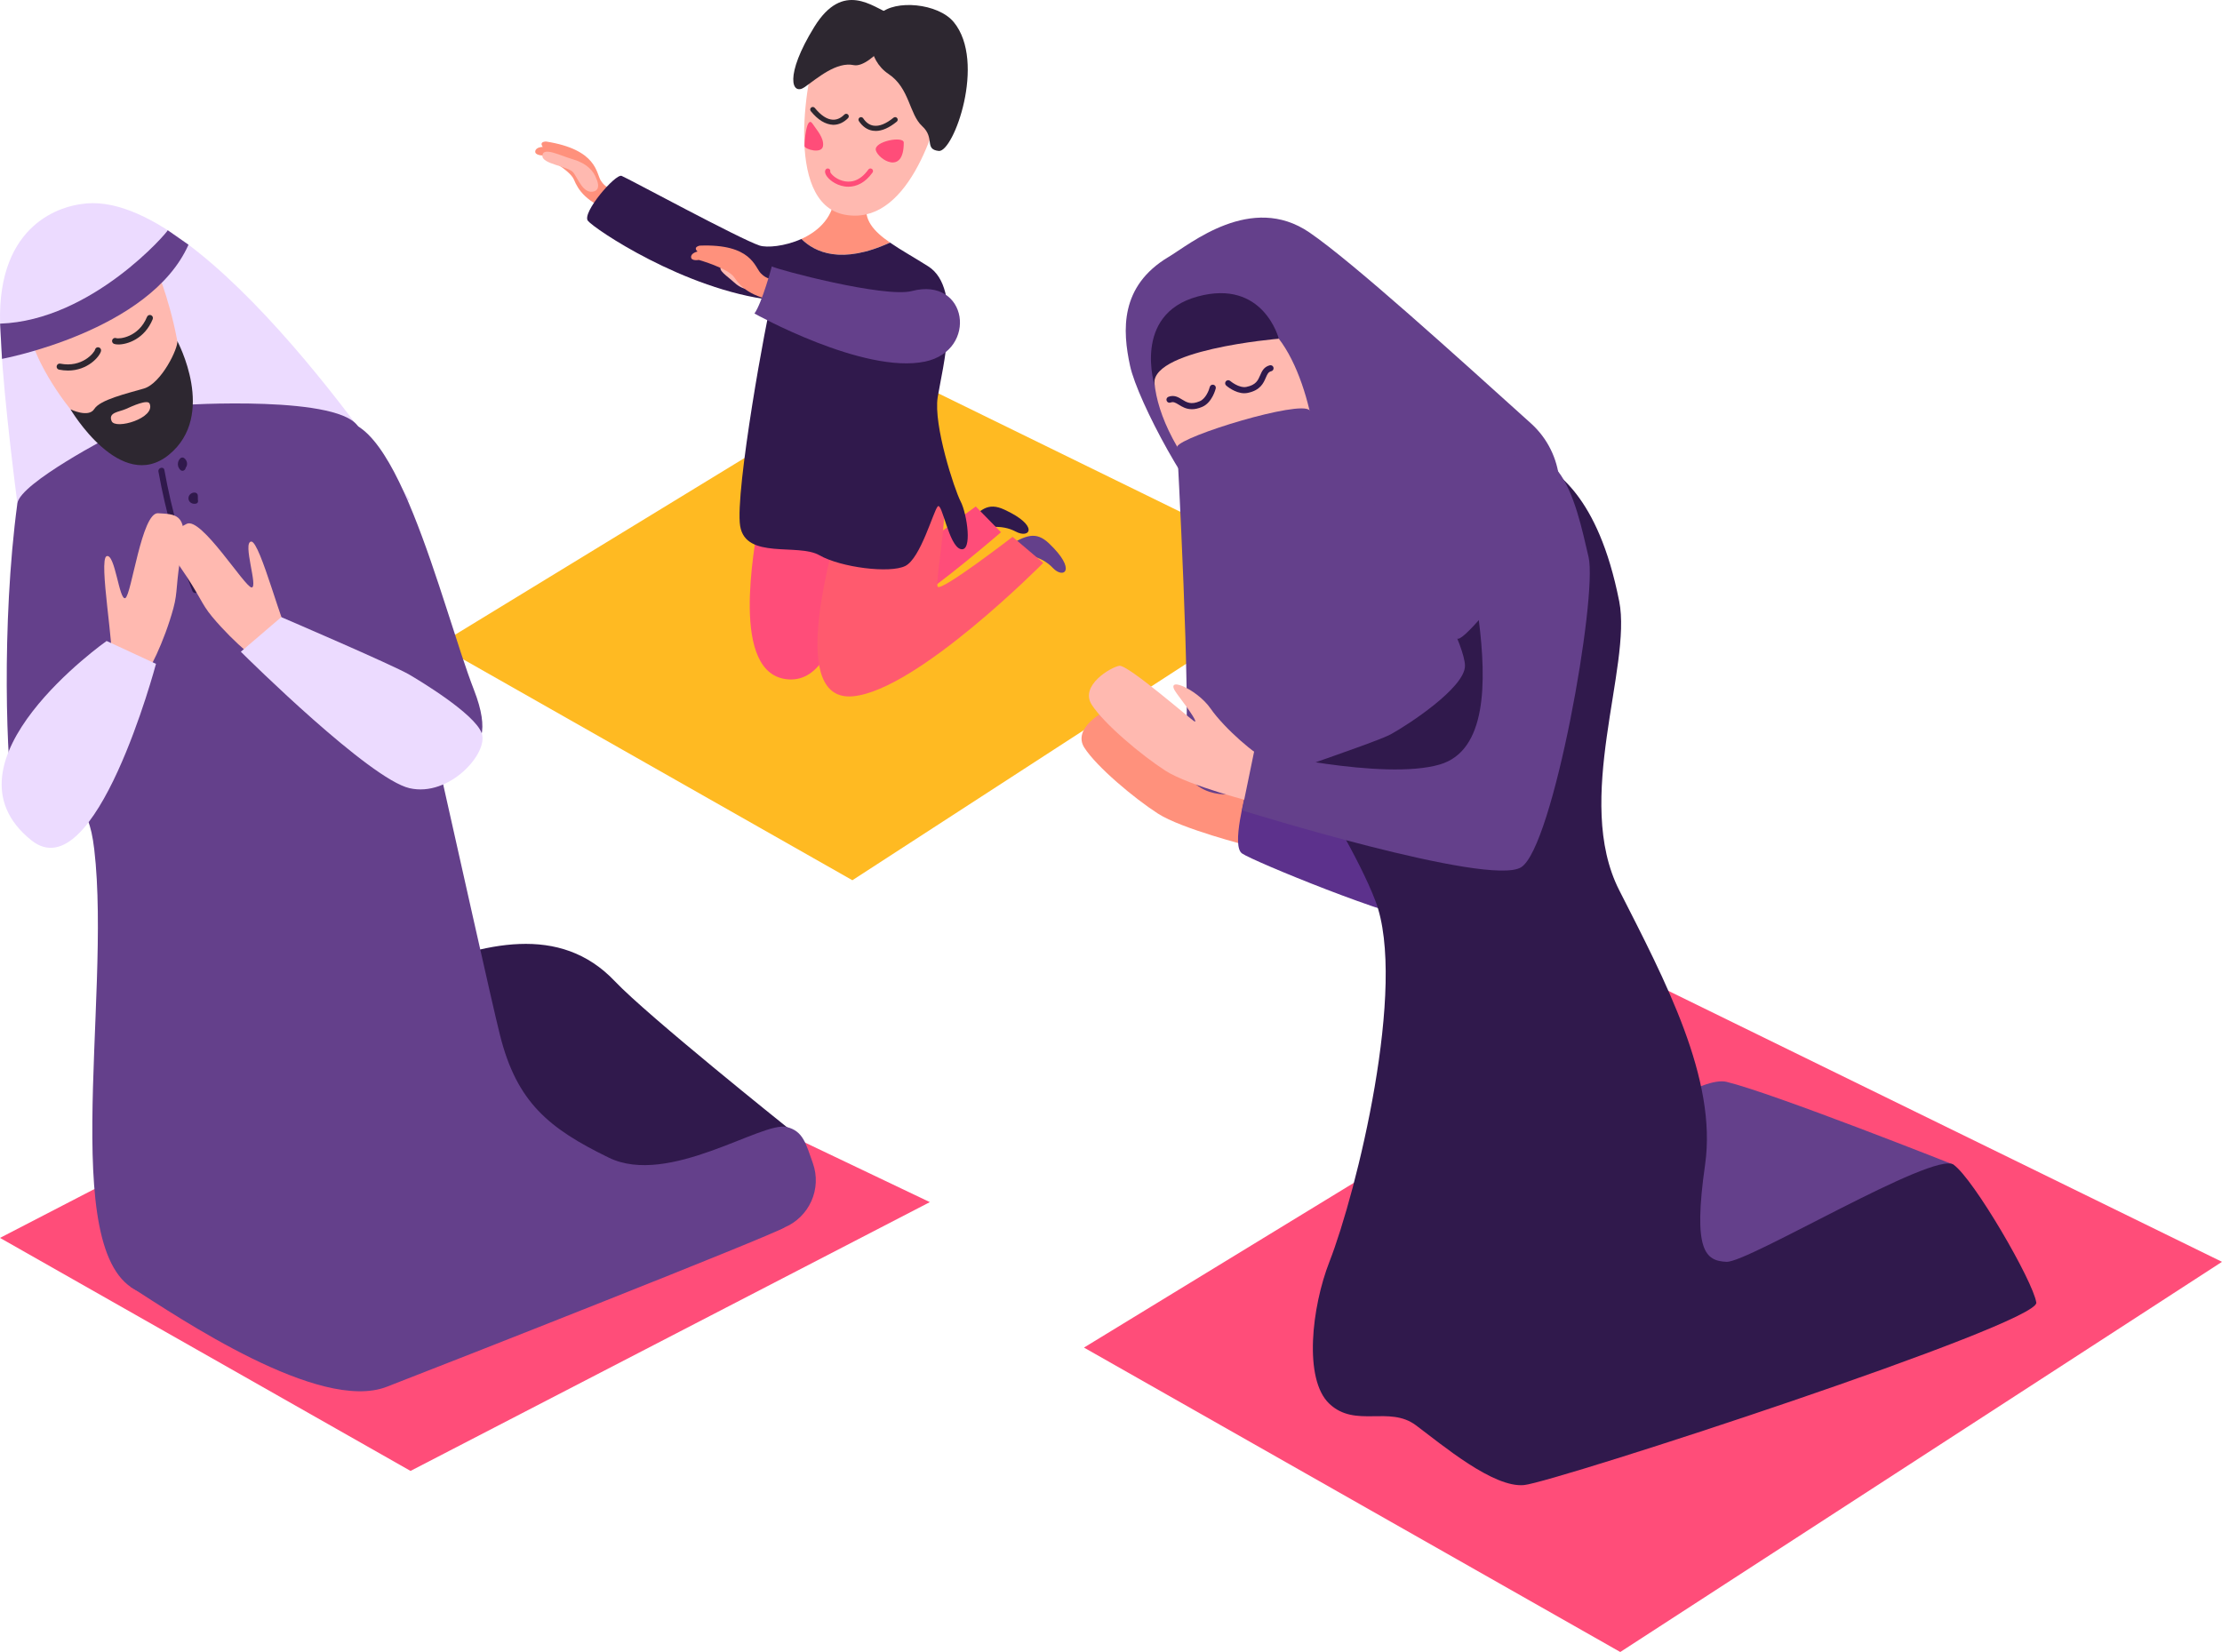 <svg xmlns="http://www.w3.org/2000/svg" width="1080" height="803.09" viewBox="0 0 1080 803.09"><g id="a"/><g id="b"><g id="c"><g id="d"><g><path d="M212.94 313.59 414.3 427.91 640.24 281.38 432.36 179.62 212.94 313.59z" fill="#ffba22"/><path d="M509.83 264.13c-6.34-6-11.18-4.1-20.87 1.86-9.69 5.96 11.92-1.49 22.73 10.06 5.3 5.66 11.92 1.12-1.86-11.92z" fill="#64408b"/><path d="M488.14 247.73c-7.92-3.65-11.9-.31-19.18 8.44-7.27 8.75 10.82-5.23 24.76 2.26 6.83 3.67 11.66-2.75-5.58-10.7z" fill="#30194c"/><path d="M486.52 258.74l-12.25-12.53-41.69 30.48s.59 21.17 11.88 14.85c11.29-6.32 42.06-32.79 42.06-32.79z" fill="#ff4d79"/><path d="M368.44 254.27c-1.3 10.78-14.46 74.53 15.13 76.02 29.59 1.49 31.08-72.29 31.08-79.75s-43.23-20.91-46.21 3.73z" fill="#ff4d79"/><path d="M405.82 260.97c-2.28 11.27-22.47 80.49 8.83 77.51 31.3-2.98 92.42-64.84 92.42-64.84l-14.91-12.67s-34.81 26.86-36.41 24.24 8.31-50.53.0-50.05c-8.31.48-42.14-12.74-49.93 25.82z" fill="#ff5a6e"/><g><path d="M300.58 93.22c-4.29-1.77-6.18-1.79-8.52-5.36-2.34-3.57-1.66-15.15-26.69-19.07-3.66.2-1.55 2.62-1.55 2.62.0.0-3.32.03-3.65 2.07-.33 2.03 3.45 2.09 3.45 2.09.0.0 13.26 6.76 15.33 11.71 2.07 4.95 5.63 11.06 20.42 16.45l1.2-10.51z" fill="#ff917c"/><path d="M289.81 86.75c-1.31-3.64-4.61-7.32-11.17-9.25-6.56-1.93-14.56-6.21-15.01-1.93-.44 4.28 12.71 5.15 15.09 8.38 2.38 3.23 4.63 9.87 9.33 9.23s1.76-6.43 1.76-6.43z" fill="#ffb9b0"/></g><path d="M432.59 117.93c-8.01-5.54-13.03-11.14-11.23-19.31 2.98-13.53-15.54-13.55-15.54-5.34.0 11.86-7.78 19.02-16.32 22.88 6.58 6.53 19.54 12.55 43.08 1.77z" fill="#ff917c"/><path d="M397.94 20.67c-5.59 14.09-17.45 77.84 12.46 83.66 29.91 5.81 44.86-39.62 49.85-66.6 4.98-26.98-53.17-40.07-62.31-17.06z" fill="#ffb9b0"/><path d="M466.94 243.83c-3.09-5.96-13.31-37.26-11.18-50.68 2.13-13.42 12.56-52.79-4.58-63.66-6.79-4.31-13.33-7.92-18.58-11.56-23.54 10.78-36.51 4.76-43.08-1.77-8.09 3.65-16.85 4.34-20.31 3.21-9.45-3.08-64.09-32.71-67.08-33.87-2.98-1.16-19.38 17.94-16.4 21.81 2.98 3.86 46.81 33.46 89.44 38.55-2.24 6.3-18.15 93.5-15.41 109.9 2.74 16.4 28.08 8.2 38.51 14.16 10.43 5.96 34.28 8.94 41.74 5.22 7.45-3.73 13.63-26.55 15.76-28.93 2.13-2.38 5.34 19.24 11.18 20.73 5.85 1.49 3.09-17.14.0-23.1z" fill="#30194c"/><path d="M432.48 6.64c-8.2-3.07-22.62-16.34-36.67 6.4-14.76 23.89-10.98 33.73-4.67 29.28 6.31-4.45 15.42-12.43 23.82-10.66 8.41 1.77 26.94-21.5 17.52-25.03z" fill="#2d2730"/><path d="M463.57 10.75c-7.57-9.23-28.66-11.07-35.82-4.02-7.16 7.04-6.26 22.32 4.09 29.21 10.35 6.89 10.02 19.57 16.39 25.39 6.37 5.82.86 11.22 8.03 12.05 7.16.83 23.24-43.23 7.32-62.63z" fill="#2d2730"/><g><path d="M365.81 140.51c-2.49.48-5.67-.15-8.96-3.2-3.28-3.05-8.38-6.13-6.12-7.81 2.27-1.68 7.16 5.44 9.78 5.7 2.62.26 7.12-.69 8.33 2.17 1.21 2.86-3.04 3.14-3.04 3.14z" fill="#ffb9b0"/><path d="M379.13 136.43c-4.52-.89-6.37-.56-9.35-3.58-2.97-3.03-4.55-14.46-29.71-13.44-3.53.9-1.01 2.86-1.01 2.86.0.0-3.23.67-3.16 2.72.07 2.05 3.77 1.37 3.77 1.37.0.0 14.24 4.03 17.21 8.46 2.97 4.43 7.63 9.69 23.1 12.1l-.86-10.48z" fill="#ff917c"/></g><path d="M443.22 141.48c-13.22 3.47-66.08-10.56-68.07-11.99.0.0-4.75 17.75-8.45 22.92.0.0 53.11 29.66 82.98 23.35 25.89-5.46 20.73-41.42-6.46-34.28z" fill="#64408b"/><path d="M425.63 63.64c-.48.0-.95-.03-1.42-.1-2.67-.41-5-2.03-6.75-4.68-.38-.57-.22-1.35.35-1.72.57-.38 1.35-.22 1.73.35 1.37 2.08 3.07 3.29 5.05 3.59 2.77.43 6.03-.88 9.71-3.87.53-.43 1.32-.36 1.75.18.44.53.36 1.32-.18 1.75-3.68 3-7.12 4.51-10.24 4.51z" fill="#2d2730"/><path d="M405.05 60.69c-3.96-.18-7.51-2.42-10.97-6.66-.44-.53-.36-1.32.18-1.75s1.32-.36 1.75.17c3 3.67 5.94 5.6 8.74 5.74 2.02.09 3.91-.75 5.67-2.51.49-.49 1.28-.49 1.76.0.49.49.49 1.28.0 1.76-2.13 2.13-4.58 3.24-7.12 3.24z" fill="#2d2730"/><path d="M412.33 90.77c-2.4.0-4.68-.7-6.62-1.79-2.83-1.6-5.37-4.37-4.52-6.34.27-.63 1.02-.91 1.64-.65.59.26.89.92.69 1.53.12.75 2.29 3.31 5.97 4.36 3.29.94 8.13.76 12.58-5.47.4-.56 1.18-.69 1.74-.29.56.4.69 1.18.29 1.74-3.6 5.05-7.85 6.91-11.77 6.91z" fill="#ff4d79"/><path d="M439.27 69.31c-.01-3.35-14.67-.62-13.57 3.74 1.11 4.36 13.62 12.46 13.57-3.74z" fill="#ff4d79"/><path d="M395.04 60.28c1.71 2.66 5.6 6.72 4.98 10.73-.62 4.02-8.91 1.54-8.99.0-.08-1.54.91-15.57 4.01-10.73z" fill="#ff4d79"/></g><g><path d="M0 601.78 199.54 715.06 451.95 584.39 234.27 480.54.0 601.78z" fill="#ff4d79"/><path d="M382.38 547.87s-67.65-54.1-83.47-70.8c-26.83-28.32-63.97-18.63-99-4.47-35.03 14.16-34.14 92.42 39.88 108.07 74.03 15.65 157.58-22.31 142.59-32.79z" fill="#30194c"/><path d="M39.55 99.2C31.59 100.2-1.44 107.4.05 157.33c1.49 49.94 18.58 160.24 19.73 166.2 1.14 5.96 58.53-81.98 83.12-60.37 24.6 21.61 96.14-20.12 96.14-20.12.0.0-99.52-153.53-159.49-143.84z" fill="#ecdbff"/><path d="M16.45 161.81c-8.5-.36 29.81 71.55 58.13 57.39 28.32-14.16 5.22-81.98.0-91.67.0.0-41.94 34.96-58.13 34.28z" fill="#ffb9b0"/><path d="M55.2 211.29s-45.41 23.39-46.76 33.41c-7.88 58.65-5.31 128.77-1.72 146.45 8.09 39.82 33.13-29.28 39.1 21.82 8.63 73.78-19.7 206.45 25.77 216.14 38.96 8.3 241.52-4.19 309.5-32.32 12.31-5.09 18.47-18.89 13.97-31.43-3.38-9.43-4.66-15.48-12.68-17.49-11.92-2.98-57.39 29.07-86.45 14.91-29.07-14.16-44.72-26.83-52.92-59.62-8.2-32.79-61.47-277.92-68.37-294.73-6.9-16.8-86.82-11.52-86.82-11.52l-32.62 14.39z" fill="#64408b"/><path d="M86.17 165.77c.59 3.3-7.72 20.63-16.24 23.11-8.52 2.48-21.3 5.46-24.1 9.94-2.8 4.47-11.57.16-11.57.16.0.0 24.38 41.29 47.87 22.06 23.5-19.24 4.03-55.27 4.03-55.27z" fill="#2d2730"/><path d="M81.52 111.93c.4.4-36.75 43.91-81.47 45.4l.92 17.13s71.9-13.36 90.64-55.49l-10.09-7.04z" fill="#64408b"/><path d="M159.54 206.52c-6.89 3.61-24.6 21.61-15.65 46.21 8.94 24.59 49.87 121.68 59 117.91 9.14-3.77 43.16 5.07 27.51-35.18-15.65-40.25-39.56-145.33-70.86-128.94z" fill="#64408b"/><path d="M89.4 222.62c-.53-.36-1.37-.22-1.81.23-1.52 1.59-1.53 4.07.09 5.61 1.05 1 2.51.04 2.56-1.06 1.21-1.5.76-3.68-.84-4.78z" fill="#30194c"/><path d="M96.18 243c0-.76.0-1.41-.02-2.06-.02-.84-.67-1.44-1.49-1.49-1.77-.1-3.34 1.4-3.03 3.22.29 1.71 2.01 2.5 3.58 2.17.99-.21 1.22-1.1.96-1.84z" fill="#30194c"/><path d="M96.4 286.51c-7.42-18.79-12.93-38.16-16.51-58.05-.34-1.88-3.21-1.09-2.88.79 3.58 19.89 9.09 39.26 16.51 58.05.7 1.76 3.58 1 2.87-.79z" fill="#30194c"/><path d="M53.96 321.55c2.08-4.3-6.26-49.69-2.13-51.18 4.12-1.49 6.11 21.86 9.09 20.37 2.98-1.49 7.95-41.74 15.9-41.24 7.95.5 14.74.0 11.59 17.39-3.15 17.39-1.86 20.45-4.14 28.82-4.47 16.4-12.46 32.3-14.43 32.79-1.97.5-15.88-6.96-15.88-6.96z" fill="#ffb9b0"/><path d="M141.42 310.7c-3.68-3.05-14.96-47.79-19.33-47.43s3.53 22.42.2 22.31c-3.33-.12-24.58-34.66-31.6-30.9-7.02 3.76-13.41 6.13-3.32 20.64 10.09 14.51 10.19 17.83 15.74 24.49 10.88 13.05 24.76 24.19 26.75 23.83 2-.36 11.55-12.93 11.55-12.93z" fill="#ffb9b0"/><path d="M199.04 328.01c4.18 2.45 31.71 18.86 35.11 28.46 3.41 9.61-15.74 31.16-35.11 26.69-19.38-4.47-78.26-62.6-81.98-66.33l19.65-16.83s54.14 23.21 62.34 28.01z" fill="#ecdbff"/><path d="M75.82 322.72l-24-11.12s-83.82 59.03-36.58 96.89c31.16 24.98 60.58-85.77 60.58-85.77z" fill="#ecdbff"/><path d="M57.53 167.46c-.89.0-1.62-.11-2.11-.3-.77-.29-1.15-1.15-.86-1.92s1.15-1.16 1.92-.87c1.38.53 10.89-.32 14.98-10.34.31-.76 1.19-1.12 1.94-.82.76.31 1.13 1.18.82 1.95-3.94 9.62-12.31 12.3-16.69 12.3z" fill="#2d2730"/><path d="M33.01 180.13c-1.35.0-2.78-.13-4.29-.43-.81-.16-1.33-.94-1.17-1.75.16-.81.95-1.34 1.75-1.17 10.63 2.1 16.56-5.37 16.89-6.81.18-.81.99-1.32 1.78-1.12.8.18 1.31.98 1.13 1.78-.6 2.65-6.38 9.51-16.08 9.51z" fill="#2d2730"/><path d="M72.72 196.21c-.94-2.17-8.22 1.09-11.48 2.58-3.26 1.49-8.81 1.62-6.98 5.93 1.83 4.32 21.49-1.48 18.46-8.51z" fill="#ffb9b0"/><path d="M63.47 625.54c23.93 15.32 91.78 61.27 124.48 48.63 32.7-12.64 186.43-73.18 193.15-77.38 6.72-4.2-245.46-15.17-248.9-18.29-3.45-3.12-68.72 47.04-68.72 47.04z" fill="#64408b"/></g><g><path d="M526.86 655.1 787.53 803.09 1080 613.41 810.9 481.68 526.86 655.1z" fill="#ff4d79"/><path d="M949.49 566.17s-87.61-34.75-110.3-40.25c-11.18-2.71-42.89 17.14-44.18 30.56-1.29 13.42-19.17 70.06 5.42 74.53 24.59 4.47 164.71-38 149.06-64.83z" fill="#64408b"/><path d="M611.64 389.54c-4.1-.75-20.12-14.53-26.83-24.22-6.71-9.69-23.61-16.77-16.28-7.08 7.33 9.69 9.94 14.01 8.45 13.34s-32.42-27.7-36.52-27.04c-4.1.66-19.38 9.6-13.42 18.92 5.96 9.32 24.22 24.6 35.77 32.05 11.55 7.45 43.97 15.65 43.97 15.65l4.84-21.61z" fill="#ff917c"/><path d="M606.46 380.42c-1.19 6.7-8 30.73-2.78 34.46 5.22 3.73 74.33 32.05 89.71 32.79 15.38.75 7.92-45.97 7.92-45.97l-94.85-21.28z" fill="#5c318c"/><path d="M748.26 223.95c7.22 5.64 28.32 15.67 38.76 68.38 6.28 31.7-22.36 96.45.0 140.43 22.36 43.97 47.7 91.68 41.74 133.41-5.96 41.73.0 46.79 10.43 47.24 10.43.45 100.61-53.94 110.3-47.24 9.69 6.7 38.75 56.64 40.25 67.07 1.49 10.43-234.02 87.2-248.93 88.69-14.91 1.49-39.65-19.38-52.62-29.07-12.97-9.69-29.37 1.49-42.04-10.43-12.67-11.92-8.56-47.12.0-69.02 13.22-33.83 38.01-134.53 22.36-175.48-15.65-40.95-70.71-116.02-68.15-132.52 2.56-16.5 106.9-106.89 147.9-81.46z" fill="#30194c"/><path d="M567.9 124.97c10.65-6.38 40.25-31.32 68.57-11.95 21.3 14.58 72.05 60.71 107.62 92.77 16.31 14.7 18.67 39.4 5.47 56.94-15.58 20.72-34.28 44.55-40.05 47.56-10.43 5.44-56.85-83.37-57.6-79.03-.75 4.35-45.25 31.55-58.67 22.61-13.42-8.94-40.25-58.83-43.97-76-3.73-17.16-5.06-38.73 18.63-52.92z" fill="#64408b"/><path d="M577.59 147.55c-9.78 6.88-30.56 29.82-2.98 73.67 27.58 43.85 53.66 23.51 61.86 18.4 8.2-5.11 1.49-59.39-18.63-79.2-20.12-19.81-32.97-17.98-40.25-12.87z" fill="#ffb9b0"/><path d="M636.47 199.43c-4.5-5.02-61.8 12.4-64.35 17.67.0.0 6.96 128.18 3.98 148.45-2.98 20.27 20.21 22.5 24.27 19.52 4.05-2.98 67.4-23.63 75.6-28.1 8.2-4.47 36.08-22.63 36.08-33.3.0-9.43-16.7-41.45-21.92-47.41-5.22-5.96-47.7-70.17-53.66-76.82z" fill="#64408b"/><path d="M621.56 164.66s-65.34 5.39-60.2 23.33c0 0-11.34-35.08 20.71-43.84 32.05-8.76 39.49 20.51 39.49 20.51z" fill="#30194c"/><path d="M615.23 368.66c-4.1-.75-20.12-14.53-26.83-24.22-6.71-9.69-23.61-16.77-16.28-7.08 7.33 9.69 9.94 14.01 8.45 13.34-1.49-.67-32.42-27.7-36.52-27.04-4.1.66-19.38 9.6-13.42 18.92 5.96 9.32 24.22 24.59 35.77 32.05 11.55 7.45 43.97 15.65 43.97 15.65l4.84-21.61z" fill="#ffb9b0"/><path d="M739.32 421.61c-15.65 9.69-135.64-27.67-135.64-27.67l1.07-5.19 4.8-23.34.09-.48s62.6 14.79 90.18 6.71c22.81-6.68 22.75-39.89 18.96-70.15-2-15.86-5.01-30.92-6.29-40.9-3.73-29.07 17.14-39.47 30.56-39.38 5.9.03 10.52 3.07 14.19 7.84 8.05 10.31 11.81 28.65 14.88 41.74 4.47 19.14-17.14 141.1-32.79 150.82z" fill="#64408b"/><path d="M749.57 262.74c-10.49 13.92-22.39 29.28-30.8 38.76-2-15.86-5.01-30.92-6.29-40.9-3.73-29.07 17.14-39.47 30.56-39.38 5.9.03 10.52 3.07 14.19 7.84 2.3 11.42-.18 23.7-7.66 33.69z" fill="#64408b"/><path d="M604.83 191.17c-4.54.0-8.65-3.56-8.84-3.74-.62-.54-.68-1.48-.14-2.1.54-.62 1.48-.68 2.1-.14.04.03 4.23 3.63 7.91 2.89 4.62-.95 5.59-3.22 6.63-5.62.84-1.94 1.78-4.13 4.68-4.88.8-.2 1.61.27 1.81 1.07.21.79-.27 1.61-1.07 1.81-1.42.36-1.87 1.29-2.68 3.17-1.11 2.57-2.62 6.09-8.76 7.36-.55.11-1.09.17-1.63.17z" fill="#30194c"/><path d="M579.29 198.93c-2.8.0-4.75-1.21-6.32-2.18-1.75-1.07-2.64-1.57-4.01-1.06-.77.3-1.63-.1-1.92-.87-.29-.77.1-1.63.87-1.92 2.8-1.06 4.83.21 6.63 1.32 2.23 1.37 4.32 2.68 8.65.81 2.88-1.24 4.46-5.4 4.82-6.9.19-.8 1.01-1.29 1.8-1.09.8.19 1.29 1 1.1 1.8-.07.28-1.72 6.86-6.54 8.93-1.96.85-3.63 1.17-5.08 1.17z" fill="#30194c"/></g></g></g></g></svg>